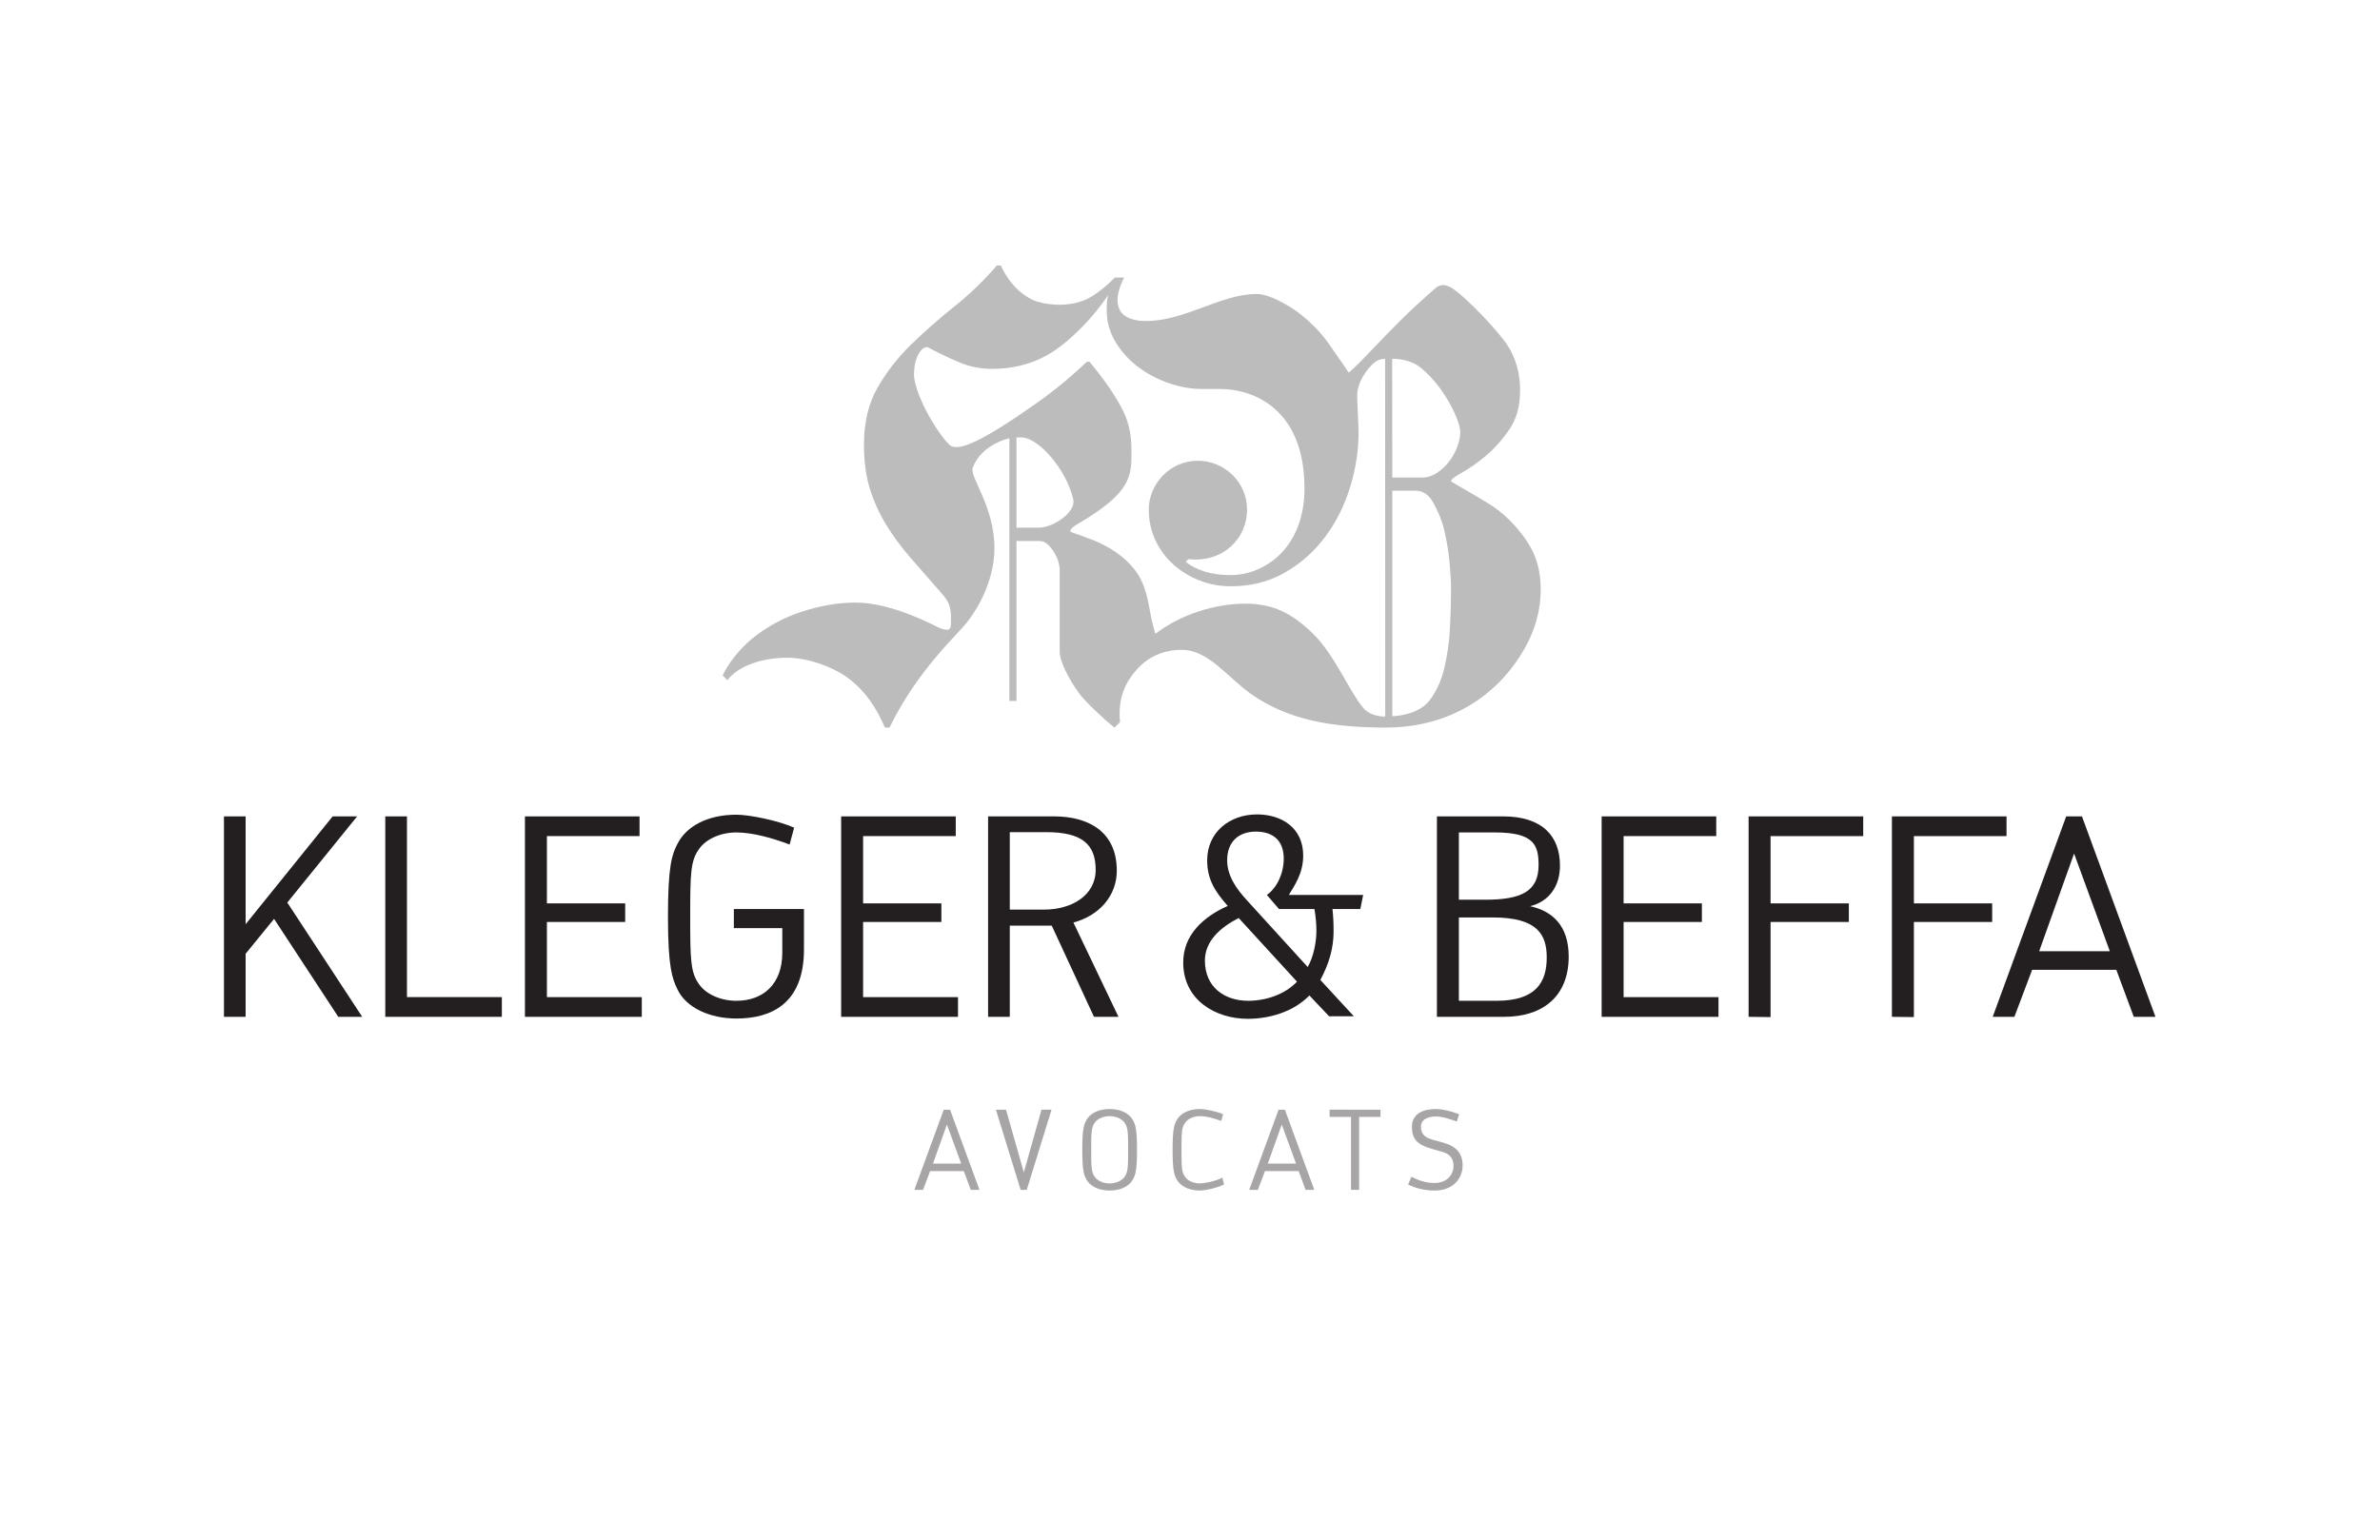 <?xml version="1.0" encoding="UTF-8" standalone="no"?>
<!-- Created with Inkscape (http://www.inkscape.org/) -->

<svg
   xmlns:dc="http://purl.org/dc/elements/1.1/"
   xmlns:cc="http://creativecommons.org/ns#"
   xmlns:rdf="http://www.w3.org/1999/02/22-rdf-syntax-ns#"
   xmlns:svg="http://www.w3.org/2000/svg"
   xmlns="http://www.w3.org/2000/svg"
   xmlns:sodipodi="http://sodipodi.sourceforge.net/DTD/sodipodi-0.dtd"
   xmlns:inkscape="http://www.inkscape.org/namespaces/inkscape"
   version="1.1"
   id="svg815"
   xml:space="preserve"
   width="321.26"
   height="207.875"
   viewBox="0 0 321.26 207.875"
   sodipodi:docname="logo4.svg"
   inkscape:export-filename="C:\Users\Jean-Marc\Code\Laravel\kb-avocats\public\images\logos\path941.png"
   inkscape:export-xdpi="96"
   inkscape:export-ydpi="96"
   inkscape:version="0.92.4 (5da689c313, 2019-01-14)"><defs
     id="defs819"><clipPath
       clipPathUnits="userSpaceOnUse"
       id="clipPath843"><path
         d="M 0,0 H 240.945 V 155.906 H 0 Z"
         id="path841"
         inkscape:connector-curvature="0" /></clipPath><clipPath
       clipPathUnits="userSpaceOnUse"
       id="clipPath859"><path
         d="M 0,0 H 240.945 V 155.906 H 0 Z"
         id="path857"
         inkscape:connector-curvature="0" /></clipPath><clipPath
       clipPathUnits="userSpaceOnUse"
       id="clipPath903"><path
         d="M 0,0 H 240.945 V 155.906 H 0 Z"
         id="path901"
         inkscape:connector-curvature="0" /></clipPath><clipPath
       clipPathUnits="userSpaceOnUse"
       id="clipPath927"><path
         d="M 0,0 H 240.945 V 155.906 H 0 Z"
         id="path925"
         inkscape:connector-curvature="0" /></clipPath></defs><sodipodi:namedview
     pagecolor="#ffffff"
     bordercolor="#666666"
     borderopacity="1"
     objecttolerance="10"
     gridtolerance="10"
     guidetolerance="10"
     inkscape:pageopacity="0"
     inkscape:pageshadow="2"
     inkscape:window-width="1920"
     inkscape:window-height="1001"
     id="namedview817"
     showgrid="false"
     inkscape:zoom="1.9434788"
     inkscape:cx="42.168723"
     inkscape:cy="85.734679"
     inkscape:window-x="-9"
     inkscape:window-y="-9"
     inkscape:window-maximized="1"
     inkscape:current-layer="g823" /><g
     id="g823"
     inkscape:groupmode="layer"
     inkscape:label="K&amp;B Avocats_Carte de visite_Beffa"
     transform="matrix(1.333,0,0,-1.333,0,207.875)"><g
       id="g825"
       transform="translate(27.753,62.878)"><path
         d="m 0,0 -2.88,-3.535 v -6.387 h -2.195 v 20.301 h 2.195 v -10.92 l 8.811,10.92 H 8.412 L 1.34,1.654 8.925,-9.922 H 6.501 Z"
         style="fill:#231f20;fill-opacity:1;fill-rule:nonzero;stroke:none"
         id="path827"
         inkscape:connector-curvature="0" /></g><g
       id="g829"
       transform="translate(39.015,73.257)"><path
         d="m 0,0 h 2.195 v -18.306 h 9.609 v -1.996 H 0 Z"
         style="fill:#231f20;fill-opacity:1;fill-rule:nonzero;stroke:none"
         id="path831"
         inkscape:connector-curvature="0" /></g><g
       id="g833"
       transform="translate(53.157,73.257)"><path
         d="M 0,0 H 11.605 V -1.996 H 2.224 V -8.81 h 7.927 v -1.883 H 2.224 v -7.613 h 9.609 v -1.996 H 0 Z"
         style="fill:#231f20;fill-opacity:1;fill-rule:nonzero;stroke:none"
         id="path835"
         inkscape:connector-curvature="0" /></g><g
       id="g837"><g
         id="g839"
         clip-path="url(#clipPath843)"><g
           id="g845"
           transform="translate(80.415,72.117)"><path
             d="m 0,0 -0.457,-1.711 c -1.71,0.656 -3.764,1.226 -5.389,1.226 -1.625,0 -3.079,-0.684 -3.763,-1.653 -0.885,-1.198 -0.913,-2.51 -0.913,-6.873 0,-4.362 0.028,-5.673 0.913,-6.871 0.684,-0.97 2.138,-1.654 3.763,-1.654 2.681,0 4.648,1.654 4.648,4.876 v 2.481 h -4.904 v 1.939 h 7.1 v -4.078 c 0,-5.56 -3.365,-7.014 -6.844,-7.014 -2.68,0 -5.075,1.083 -5.959,2.936 -0.542,1.112 -0.97,2.253 -0.97,7.385 0,5.133 0.399,6.302 0.97,7.386 0.884,1.739 2.994,2.937 5.959,2.937 C -4.534,1.312 -1.597,0.713 0,0"
             style="fill:#231f20;fill-opacity:1;fill-rule:nonzero;stroke:none"
             id="path847"
             inkscape:connector-curvature="0" /></g></g></g><g
       id="g849"
       transform="translate(85.176,73.257)"><path
         d="M 0,0 H 11.605 V -1.996 H 2.224 V -8.81 h 7.926 v -1.883 H 2.224 v -7.613 h 9.609 v -1.996 H 0 Z"
         style="fill:#231f20;fill-opacity:1;fill-rule:nonzero;stroke:none"
         id="path851"
         inkscape:connector-curvature="0" /></g><g
       id="g853"><g
         id="g855"
         clip-path="url(#clipPath859)"><g
           id="g861"
           transform="translate(102.254,62.194)"><path
             d="m 0,0 v -9.238 h -2.196 v 20.301 h 6.701 c 3.337,0 6.331,-1.454 6.331,-5.503 0,-2.509 -1.74,-4.533 -4.392,-5.247 l 4.563,-9.551 H 8.526 L 4.248,0 Z m 0,1.625 h 3.507 c 2.737,0 5.19,1.426 5.19,4.021 0,2.651 -1.454,3.821 -5.019,3.821 H 0 Z"
             style="fill:#231f20;fill-opacity:1;fill-rule:nonzero;stroke:none"
             id="path863"
             inkscape:connector-curvature="0" /></g><g
           id="g865"
           transform="translate(138.037,65.302)"><path
             d="m 0,0 -0.285,-1.425 h -2.823 c 0.086,-0.742 0.114,-1.484 0.114,-2.254 0,-1.71 -0.456,-3.279 -1.34,-4.933 l 3.393,-3.678 H -3.45 l -1.996,2.11 c -1.654,-1.711 -4.134,-2.367 -6.244,-2.367 -3.195,0 -6.531,1.854 -6.531,5.703 0,2.795 2.025,4.62 4.506,5.732 -1.226,1.397 -2.081,2.623 -2.081,4.619 0,2.852 2.281,4.648 5.046,4.648 2.509,0 4.677,-1.368 4.677,-4.163 0,-1.854 -0.913,-3.079 -1.454,-3.992 z m -12.604,-2.338 c -1.853,-0.941 -3.421,-2.339 -3.421,-4.306 0,-2.709 1.996,-4.078 4.392,-4.078 1.796,0 3.735,0.657 4.932,1.939 z M -9.751,0 c 1.054,0.741 1.71,2.224 1.71,3.678 0,1.882 -1.14,2.737 -2.823,2.737 -1.682,0 -2.908,-0.969 -2.908,-2.908 0,-1.568 0.94,-2.908 2.053,-4.106 l 6.102,-6.7 c 0.57,0.969 0.883,2.48 0.883,3.649 0,0.656 -0.057,1.398 -0.199,2.225 h -3.593 z"
             style="fill:#231f20;fill-opacity:1;fill-rule:nonzero;stroke:none"
             id="path867"
             inkscape:connector-curvature="0" /></g><g
           id="g869"
           transform="translate(145.506,52.956)"><path
             d="m 0,0 v 20.302 h 6.701 c 3.964,0 5.76,-1.996 5.76,-4.99 0,-2.11 -1.141,-3.65 -3.023,-4.106 2.195,-0.485 3.906,-1.911 3.906,-5.104 C 13.344,2.195 10.864,0 6.787,0 Z m 2.224,18.676 v -6.815 h 2.652 c 3.65,0 5.418,0.827 5.418,3.508 0,2.024 -0.457,3.307 -4.42,3.307 z m 0,-8.611 v -8.44 h 3.821 c 3.992,0 5.075,1.882 5.075,4.391 0,2.31 -0.94,4.049 -5.446,4.049 z"
             style="fill:#231f20;fill-opacity:1;fill-rule:nonzero;stroke:none"
             id="path871"
             inkscape:connector-curvature="0" /></g></g></g><g
       id="g873"
       transform="translate(162.186,73.257)"><path
         d="M 0,0 H 11.605 V -1.996 H 2.224 V -8.81 h 7.927 v -1.883 H 2.224 v -7.613 h 9.609 v -1.996 H 0 Z"
         style="fill:#231f20;fill-opacity:1;fill-rule:nonzero;stroke:none"
         id="path875"
         inkscape:connector-curvature="0" /></g><g
       id="g877"
       transform="translate(177.069,52.956)"><path
         d="M 0,0 V 20.302 H 11.605 V 18.306 H 2.224 v -6.815 h 7.927 V 9.609 H 2.224 v -9.637 z"
         style="fill:#231f20;fill-opacity:1;fill-rule:nonzero;stroke:none"
         id="path879"
         inkscape:connector-curvature="0" /></g><g
       id="g881"
       transform="translate(191.581,52.956)"><path
         d="M 0,0 V 20.302 H 11.606 V 18.306 H 2.225 v -6.815 h 7.927 V 9.609 H 2.225 v -9.637 z"
         style="fill:#231f20;fill-opacity:1;fill-rule:nonzero;stroke:none"
         id="path883"
         inkscape:connector-curvature="0" /></g><g
       id="g885"
       transform="translate(214.304,57.717)"><path
         d="m 0,0 h -8.526 l -1.796,-4.762 h -2.196 l 7.442,20.302 h 1.598 L 3.964,-4.762 H 1.768 Z m -7.813,1.882 h 7.157 l -3.621,9.895 z"
         style="fill:#231f20;fill-opacity:1;fill-rule:nonzero;stroke:none"
         id="path887"
         inkscape:connector-curvature="0" /></g><g
       id="g889"
       transform="translate(97.597,37.335)"><path
         d="m 0,0 h -3.409 l -0.719,-1.904 h -0.878 l 2.976,8.119 h 0.639 L 1.585,-1.904 H 0.707 Z m -3.124,0.753 h 2.862 L -1.71,4.71 Z"
         style="fill:#a7a5a6;fill-opacity:1;fill-rule:nonzero;stroke:none"
         id="path891"
         inkscape:connector-curvature="0" /></g><g
       id="g893"
       transform="translate(103.356,35.431)"><path
         d="m 0,0 -2.508,8.119 h 1.025 L 0.32,1.767 2.11,8.119 H 3.125 L 0.616,0 Z"
         style="fill:#a7a5a6;fill-opacity:1;fill-rule:nonzero;stroke:none"
         id="path895"
         inkscape:connector-curvature="0" /></g><g
       id="g897"><g
         id="g899"
         clip-path="url(#clipPath903)"><g
           id="g905"
           transform="translate(109.983,42.444)"><path
             d="m 0,0 c 0.354,0.695 1.198,1.174 2.384,1.174 1.185,0 2.029,-0.479 2.382,-1.174 0.228,-0.433 0.388,-0.901 0.388,-2.954 0,-2.052 -0.16,-2.52 -0.388,-2.953 -0.353,-0.695 -1.197,-1.175 -2.382,-1.175 -1.186,0 -2.03,0.48 -2.384,1.175 -0.228,0.433 -0.388,0.901 -0.388,2.953 0,2.053 0.16,2.521 0.388,2.954 m 0.878,-5.701 c 0.274,-0.389 0.856,-0.662 1.506,-0.662 0.649,0 1.231,0.273 1.504,0.662 0.354,0.478 0.366,1.002 0.366,2.747 0,1.745 -0.012,2.269 -0.366,2.749 -0.273,0.387 -0.855,0.661 -1.504,0.661 -0.65,0 -1.232,-0.274 -1.506,-0.661 -0.353,-0.48 -0.364,-1.004 -0.364,-2.749 0,-1.745 0.011,-2.269 0.364,-2.747"
             style="fill:#a7a5a6;fill-opacity:1;fill-rule:nonzero;stroke:none"
             id="path907"
             inkscape:connector-curvature="0" /></g><g
           id="g909"
           transform="translate(120.007,42.227)"><path
             d="m 0,0 c -0.354,-0.479 -0.365,-0.992 -0.365,-2.737 0,-1.745 0.011,-2.269 0.365,-2.748 0.273,-0.388 0.856,-0.661 1.505,-0.661 0.376,0 1.539,0.205 2.27,0.581 L 3.946,-6.249 C 3.124,-6.637 2.018,-6.865 1.505,-6.865 c -1.186,0 -2.03,0.479 -2.383,1.175 -0.228,0.433 -0.388,0.901 -0.388,2.953 0,2.052 0.16,2.52 0.388,2.954 0.353,0.695 1.197,1.174 2.383,1.174 0.525,0 1.699,-0.239 2.338,-0.525 L 3.661,0.182 C 2.976,0.444 2.155,0.673 1.505,0.673 0.856,0.673 0.273,0.388 0,0"
             style="fill:#a7a5a6;fill-opacity:1;fill-rule:nonzero;stroke:none"
             id="path911"
             inkscape:connector-curvature="0" /></g></g></g><g
       id="g913"
       transform="translate(131.503,37.335)"><path
         d="m 0,0 h -3.409 l -0.719,-1.904 h -0.878 l 2.976,8.119 h 0.638 L 1.585,-1.904 H 0.707 Z m -3.124,0.753 h 2.862 L -1.71,4.71 Z"
         style="fill:#a7a5a6;fill-opacity:1;fill-rule:nonzero;stroke:none"
         id="path915"
         inkscape:connector-curvature="0" /></g><g
       id="g917"
       transform="translate(137.627,35.431)"><path
         d="m 0,0 h -0.821 v 7.389 h -2.166 v 0.73 H 2.166 V 7.389 L 0,7.389 Z"
         style="fill:#a7a5a6;fill-opacity:1;fill-rule:nonzero;stroke:none"
         id="path919"
         inkscape:connector-curvature="0" /></g><g
       id="g921"><g
         id="g923"
         clip-path="url(#clipPath927)"><g
           id="g929"
           transform="translate(147.754,43.094)"><path
             d="m 0,0 -0.228,-0.741 c -0.866,0.308 -1.55,0.513 -2.098,0.513 -0.741,0 -1.539,-0.251 -1.539,-1.026 0,-0.628 0.262,-1.072 1.129,-1.311 l 1.174,-0.331 c 1.3,-0.365 1.916,-1.106 1.916,-2.292 0,-1.369 -1.015,-2.543 -2.817,-2.543 -1.06,0 -1.881,0.228 -2.702,0.593 l 0.33,0.798 c 0.845,-0.422 1.528,-0.627 2.349,-0.627 1.266,0 1.916,0.855 1.916,1.722 0,0.718 -0.33,1.197 -1.083,1.414 l -1.208,0.353 c -1.46,0.422 -1.917,1.038 -1.917,2.201 0,1.083 0.776,1.801 2.441,1.801 C -1.801,0.524 -0.912,0.354 0,0"
             style="fill:#a7a5a6;fill-opacity:1;fill-rule:nonzero;stroke:none"
             id="path931"
             inkscape:connector-curvature="0" /></g><g
           id="g933"
           transform="translate(154.722,100.969)"><path
             d="m 0,0 c -0.864,1.32 -1.958,2.56 -3.386,3.579 -0.886,0.633 -4.405,2.605 -4.405,2.643 0,0.184 0.367,0.476 1.102,0.88 0.733,0.403 1.532,0.963 2.396,1.678 0.86,0.717 1.659,1.607 2.393,2.672 0.733,1.063 1.101,2.347 1.101,3.851 0.036,2.057 -0.542,3.837 -1.734,5.341 -1.193,1.505 -2.842,3.206 -3.881,4.13 -1.04,0.925 -2.029,1.802 -2.928,1.031 -0.9,-0.771 -2.487,-2.205 -3.513,-3.234 -1.028,-1.028 -2.028,-2.054 -3.001,-3.082 -0.972,-1.027 -1.733,-1.781 -2.283,-2.257 0,0 -1.07,1.568 -2.067,2.992 -1.123,1.604 -2.688,2.862 -3.385,3.338 -0.657,0.451 -2.554,1.64 -3.884,1.64 -3.627,0 -7.211,-2.739 -11.215,-2.739 -0.844,0 -1.532,0.163 -2.065,0.495 -0.531,0.328 -0.84,0.937 -0.798,1.816 0.037,0.779 0.482,1.764 0.666,2.093 h -0.927 c -0.857,-0.837 -1.416,-1.306 -2.243,-1.846 -2.233,-1.455 -5.237,-0.808 -6.011,-0.457 -2.335,1.06 -3.297,3.514 -3.297,3.514 h -0.424 c -1.25,-1.469 -2.766,-2.928 -4.308,-4.157 -1.54,-1.23 -2.991,-2.504 -4.347,-3.827 -1.36,-1.321 -2.498,-2.779 -3.415,-4.378 -0.917,-1.595 -1.376,-3.53 -1.376,-5.807 0,-1.687 0.202,-3.173 0.606,-4.459 0.403,-1.284 0.953,-2.496 1.65,-3.633 0.698,-1.139 1.523,-2.258 2.478,-3.358 0.955,-1.102 1.982,-2.276 3.085,-3.524 0.364,-0.404 0.622,-0.779 0.77,-1.128 0.144,-0.35 0.22,-0.797 0.22,-1.349 v -0.716 c 0,-0.366 -0.13,-0.551 -0.386,-0.551 -0.256,0 -0.56,0.083 -0.908,0.249 -0.35,0.165 -4.685,2.505 -8.341,2.505 -1.579,0 -3.213,-0.249 -4.898,-0.744 -1.691,-0.495 -3.231,-1.22 -4.625,-2.174 -1.396,-0.954 -2.543,-2.13 -3.443,-3.524 -0.194,-0.303 -0.365,-0.617 -0.517,-0.939 l 0.479,-0.479 c 0.912,1.252 3.19,2.273 6.033,2.273 2.164,0 4.624,-0.936 6.04,-1.951 1.774,-1.271 2.997,-3.034 3.878,-5.124 h 0.466 c 2.748,5.676 6.843,9.419 7.708,10.487 1.704,2.105 2.918,4.955 2.918,7.681 0,4.261 -2.544,7.245 -2.203,8.147 0.917,2.423 3.719,2.99 3.719,2.99 v -26.61 h 0.713 V 0.182 h 2.315 c 0.624,0 1.031,-0.44 1.454,-1.083 0.42,-0.642 0.608,-1.301 0.608,-1.851 v -8.259 c 0,-0.478 0.193,-1.12 0.579,-1.927 0.384,-0.807 0.862,-1.595 1.431,-2.367 0.568,-0.771 2.457,-2.564 3.542,-3.412 h 0.002 l 0.561,0.561 c -0.278,2.546 0.675,4.135 1.58,5.192 1.212,1.411 2.771,2.119 4.679,2.119 2.74,0 4.615,-2.829 7.152,-4.57 3.666,-2.515 7.989,-3.3 13.494,-3.3 6.678,0 11.413,3.426 13.982,7.87 1.051,1.815 1.707,3.816 1.707,6.168 C 1.293,-2.881 0.861,-1.321 0,0 m -13.747,18.641 c 1.109,0 2.185,-0.327 2.901,-0.913 0.716,-0.589 1.368,-1.286 1.955,-2.093 0.587,-0.808 1.073,-1.632 1.459,-2.478 0.384,-0.843 0.578,-1.504 0.578,-1.981 0,-0.441 -0.101,-0.926 -0.303,-1.458 C -7.358,9.185 -7.635,8.688 -7.982,8.23 -8.332,7.772 -8.744,7.385 -9.222,7.074 -9.7,6.763 -10.195,6.607 -10.709,6.607 l -3.027,0.005 c 0,0 -0.011,11.352 -0.011,12.029 M -49.514,1.532 h -2.279 v 9.144 c 0,0 0.16,-0.007 0.521,-0.007 1.67,0 4.51,-3.164 5.232,-6.265 0.303,-1.298 -2.031,-2.872 -3.474,-2.872 m 32.815,-18.23 c -1.392,1.668 -2.902,5.403 -5.102,7.531 -2.078,2.008 -3.985,3.002 -6.799,3.002 -1.58,0 -3.175,-0.268 -4.79,-0.799 -1.598,-0.526 -3.042,-1.277 -4.334,-2.254 -0.077,0.234 -0.151,0.49 -0.223,0.767 -0.146,0.57 -0.276,1.184 -0.384,1.845 -0.111,0.661 -0.259,1.266 -0.441,1.816 -0.258,0.846 -0.642,1.579 -1.156,2.202 -0.516,0.625 -1.121,1.175 -1.817,1.652 -0.697,0.475 -1.441,0.871 -2.229,1.185 -0.791,0.31 -1.571,0.595 -2.341,0.852 0,0 -0.217,0.262 0.661,0.77 5.638,3.267 5.506,4.979 5.506,7.489 0,2.511 -0.706,3.815 -1.267,4.789 -0.831,1.439 -1.836,2.825 -2.973,4.184 h -0.276 c -1.468,-1.395 -3.12,-2.795 -5.009,-4.129 -5.423,-3.826 -8.058,-5.11 -8.918,-4.265 -0.621,0.608 -1.148,1.392 -1.68,2.256 -0.533,0.861 -0.982,1.752 -1.349,2.669 -0.369,0.918 -0.549,1.652 -0.549,2.203 0,0.182 0.018,0.43 0.055,0.743 0.035,0.313 0.109,0.614 0.22,0.908 0.109,0.294 0.254,0.551 0.439,0.771 0.184,0.22 0.404,0.33 0.662,0.33 0.954,-0.513 1.981,-1.01 3.083,-1.486 1.1,-0.477 2.238,-0.716 3.412,-0.716 2.495,0 4.681,0.662 6.551,1.982 1.729,1.22 3.8,3.319 5.222,5.465 -0.083,-0.446 -0.129,-0.945 -0.129,-1.502 0,-1.174 0.304,-2.256 0.909,-3.248 0.605,-0.991 1.375,-1.834 2.312,-2.532 0.936,-0.697 1.972,-1.237 3.11,-1.624 1.138,-0.385 2.239,-0.577 3.304,-0.577 h 1.831 c 3.416,0 8.561,-2.025 8.561,-10.076 0,-6.021 -4.028,-8.778 -7.488,-8.778 -1.892,0 -3.481,0.487 -4.542,1.345 l 0.277,0.276 c 3.558,-0.401 5.94,2.153 5.94,4.983 0,2.869 -2.343,4.979 -4.98,4.979 -2.896,0 -4.978,-2.419 -4.978,-4.954 0,-3.031 1.759,-4.906 2.532,-5.586 0.77,-0.679 1.649,-1.21 2.641,-1.595 0.992,-0.387 2.037,-0.578 3.138,-0.578 2.055,0 3.891,0.468 5.505,1.403 1.615,0.936 2.973,2.148 4.075,3.633 1.1,1.487 1.935,3.156 2.504,5.01 0.569,1.853 0.853,3.698 0.853,5.533 0,0.625 -0.137,3.063 -0.145,3.688 -0.013,1.342 0.963,2.711 1.674,3.328 0.446,0.386 0.887,0.443 1.162,0.443 l 0.008,-36.233 c 0,0 -1.436,-0.073 -2.248,0.9 m 8.908,11.468 c 0,-0.917 -0.037,-2.083 -0.11,-3.496 -0.073,-1.414 -0.274,-2.79 -0.604,-4.13 -0.332,-1.338 -1.024,-2.681 -1.691,-3.376 -0.804,-0.838 -2.171,-1.271 -3.54,-1.337 V 5.277 h 2.368 c 0.77,0 1.384,-0.441 1.843,-1.322 0.46,-0.88 0.817,-1.652 1.074,-2.771 0.257,-1.12 0.431,-2.211 0.524,-3.276 0.089,-1.065 0.136,-1.78 0.136,-2.147 z"
             style="fill:#bdbcbc;fill-opacity:1;fill-rule:nonzero;stroke:none"
             id="path935"
             inkscape:connector-curvature="0" /></g></g></g></g></svg>